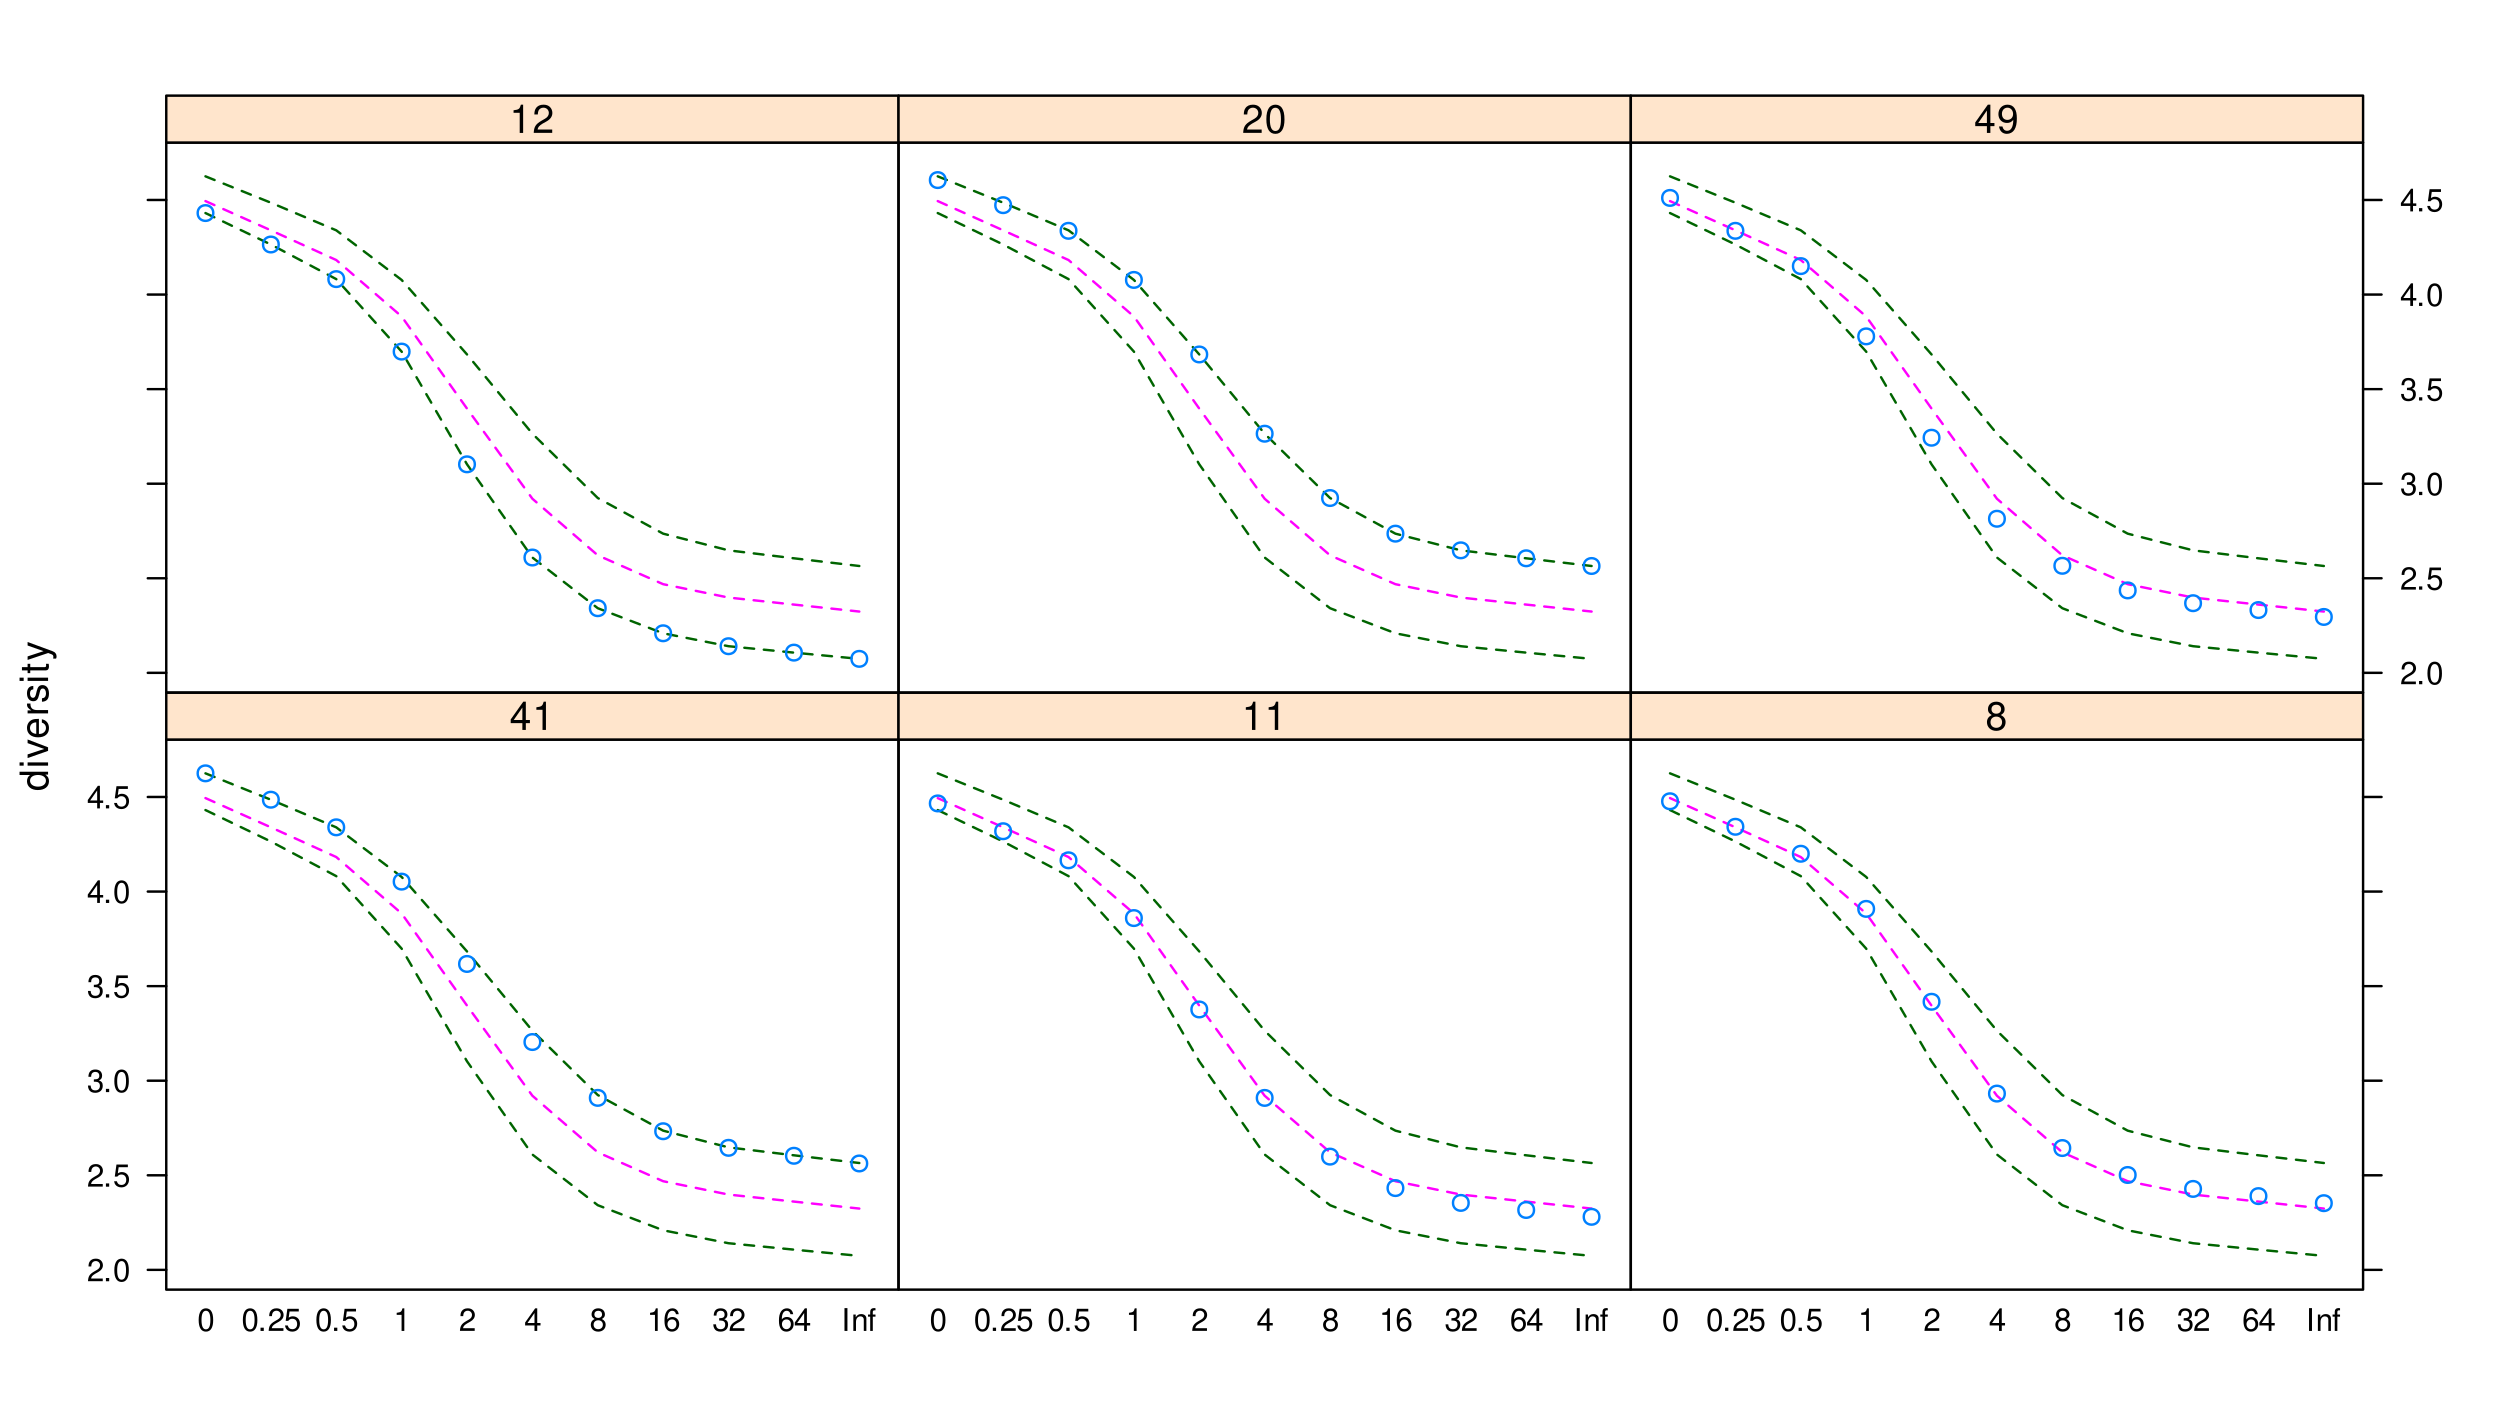 <?xml version="1.0" encoding="UTF-8"?>
<svg xmlns="http://www.w3.org/2000/svg" xmlns:xlink="http://www.w3.org/1999/xlink" width="767pt" height="432pt" viewBox="0 0 767 432" version="1.1">
<defs>
<g>
<symbol overflow="visible" id="glyph0-0">
<path style="stroke:none;" d=""/>
</symbol>
<symbol overflow="visible" id="glyph0-1">
<path style="stroke:none;" d="M -8.75 -5.938 L -8.75 -4.938 L -5.5 -4.938 C -6.125 -4.531 -6.469 -3.859 -6.469 -3.016 C -6.469 -1.375 -5.156 -0.312 -3.156 -0.312 C -1.031 -0.312 0.281 -1.344 0.281 -3.047 C 0.281 -3.906 -0.047 -4.516 -0.828 -5.047 L 0 -5.047 L 0 -5.938 Z M -5.531 -3.188 C -5.531 -4.266 -4.578 -4.938 -3.078 -4.938 C -1.625 -4.938 -0.656 -4.25 -0.656 -3.188 C -0.656 -2.094 -1.625 -1.359 -3.094 -1.359 C -4.562 -1.359 -5.531 -2.094 -5.531 -3.188 Z M -5.531 -3.188 "/>
</symbol>
<symbol overflow="visible" id="glyph0-2">
<path style="stroke:none;" d="M -6.281 -1.797 L -6.281 -0.797 L 0 -0.797 L 0 -1.797 Z M -8.75 -1.797 L -8.75 -0.797 L -7.484 -0.797 L -7.484 -1.797 Z M -8.75 -1.797 "/>
</symbol>
<symbol overflow="visible" id="glyph0-3">
<path style="stroke:none;" d="M 0 -3.422 L -6.281 -5.828 L -6.281 -4.703 L -1.188 -2.922 L -6.281 -1.25 L -6.281 -0.125 L 0 -2.328 Z M 0 -3.422 "/>
</symbol>
<symbol overflow="visible" id="glyph0-4">
<path style="stroke:none;" d="M -2.812 -6.156 C -3.766 -6.156 -4.344 -6.078 -4.812 -5.906 C -5.844 -5.5 -6.469 -4.531 -6.469 -3.359 C -6.469 -1.609 -5.141 -0.484 -3.062 -0.484 C -0.984 -0.484 0.281 -1.562 0.281 -3.344 C 0.281 -4.781 -0.547 -5.766 -1.906 -6.031 L -1.906 -5.016 C -1.078 -4.734 -0.641 -4.172 -0.641 -3.375 C -0.641 -2.734 -0.938 -2.203 -1.469 -1.859 C -1.828 -1.625 -2.188 -1.531 -2.812 -1.531 Z M -3.625 -1.547 C -4.781 -1.625 -5.547 -2.344 -5.547 -3.344 C -5.547 -4.375 -4.75 -5.078 -3.625 -5.078 Z M -3.625 -1.547 "/>
</symbol>
<symbol overflow="visible" id="glyph0-5">
<path style="stroke:none;" d="M -6.281 -0.828 L 0 -0.828 L 0 -1.844 L -3.266 -1.844 C -4.781 -1.844 -5.453 -2.469 -5.406 -3.859 L -6.438 -3.859 C -6.453 -3.688 -6.469 -3.594 -6.469 -3.469 C -6.469 -2.812 -6.078 -2.328 -5.141 -1.75 L -6.281 -1.75 Z M -6.281 -0.828 "/>
</symbol>
<symbol overflow="visible" id="glyph0-6">
<path style="stroke:none;" d="M -4.531 -5.25 C -5.766 -5.25 -6.469 -4.422 -6.469 -2.969 C -6.469 -1.516 -5.719 -0.562 -4.547 -0.562 C -3.562 -0.562 -3.094 -1.062 -2.734 -2.562 L -2.516 -3.484 C -2.344 -4.188 -2.094 -4.469 -1.641 -4.469 C -1.047 -4.469 -0.641 -3.875 -0.641 -3 C -0.641 -2.453 -0.797 -2 -1.062 -1.75 C -1.25 -1.594 -1.422 -1.531 -1.875 -1.469 L -1.875 -0.406 C -0.422 -0.453 0.281 -1.266 0.281 -2.922 C 0.281 -4.5 -0.5 -5.516 -1.719 -5.516 C -2.656 -5.516 -3.172 -4.984 -3.469 -3.734 L -3.703 -2.766 C -3.891 -1.953 -4.156 -1.609 -4.594 -1.609 C -5.188 -1.609 -5.547 -2.125 -5.547 -2.938 C -5.547 -3.75 -5.203 -4.172 -4.531 -4.203 Z M -4.531 -5.25 "/>
</symbol>
<symbol overflow="visible" id="glyph0-7">
<path style="stroke:none;" d="M -6.281 -3.047 L -6.281 -2.016 L -8.016 -2.016 L -8.016 -1.016 L -6.281 -1.016 L -6.281 -0.172 L -5.469 -0.172 L -5.469 -1.016 L -0.719 -1.016 C -0.078 -1.016 0.281 -1.453 0.281 -2.234 C 0.281 -2.5 0.25 -2.719 0.188 -3.047 L -0.641 -3.047 C -0.609 -2.906 -0.594 -2.766 -0.594 -2.562 C -0.594 -2.141 -0.719 -2.016 -1.156 -2.016 L -5.469 -2.016 L -5.469 -3.047 Z M -6.281 -3.047 "/>
</symbol>
<symbol overflow="visible" id="glyph0-8">
<path style="stroke:none;" d="M -6.281 -4.656 L -1.391 -2.922 L -6.281 -1.312 L -6.281 -0.234 L 0.031 -2.359 L 1.016 -1.984 C 1.469 -1.812 1.625 -1.594 1.625 -1.172 C 1.625 -1.016 1.609 -0.859 1.562 -0.641 L 2.453 -0.641 C 2.562 -0.859 2.609 -1.062 2.609 -1.312 C 2.609 -1.641 2.516 -1.984 2.312 -2.25 C 2.094 -2.562 1.828 -2.75 1.312 -2.938 L -6.281 -5.734 Z M -6.281 -4.656 "/>
</symbol>
<symbol overflow="visible" id="glyph1-0">
<path style="stroke:none;" d=""/>
</symbol>
<symbol overflow="visible" id="glyph1-1">
<path style="stroke:none;" d="M 4.859 -0.828 L 1.281 -0.828 C 1.359 -1.406 1.672 -1.781 2.5 -2.281 L 3.469 -2.828 C 4.406 -3.344 4.906 -4.062 4.906 -4.906 C 4.906 -5.484 4.672 -6.031 4.266 -6.406 C 3.859 -6.766 3.375 -6.938 2.719 -6.938 C 1.859 -6.938 1.219 -6.625 0.844 -6.031 C 0.609 -5.672 0.5 -5.234 0.484 -4.531 L 1.328 -4.531 C 1.359 -5.016 1.406 -5.281 1.531 -5.516 C 1.75 -5.938 2.188 -6.203 2.703 -6.203 C 3.469 -6.203 4.031 -5.641 4.031 -4.891 C 4.031 -4.344 3.719 -3.859 3.125 -3.516 L 2.234 -3 C 0.812 -2.172 0.406 -1.531 0.328 -0.016 L 4.859 -0.016 Z M 4.859 -0.828 "/>
</symbol>
<symbol overflow="visible" id="glyph1-2">
<path style="stroke:none;" d="M 1.828 -1 L 0.828 -1 L 0.828 0 L 1.828 0 Z M 1.828 -1 "/>
</symbol>
<symbol overflow="visible" id="glyph1-3">
<path style="stroke:none;" d="M 2.641 -6.938 C 2 -6.938 1.422 -6.656 1.078 -6.172 C 0.641 -5.562 0.406 -4.641 0.406 -3.359 C 0.406 -1.016 1.188 0.219 2.641 0.219 C 4.078 0.219 4.859 -1.016 4.859 -3.297 C 4.859 -4.641 4.656 -5.547 4.203 -6.172 C 3.844 -6.656 3.281 -6.938 2.641 -6.938 Z M 2.641 -6.188 C 3.547 -6.188 4 -5.25 4 -3.375 C 4 -1.406 3.562 -0.484 2.625 -0.484 C 1.734 -0.484 1.281 -1.438 1.281 -3.344 C 1.281 -5.25 1.734 -6.188 2.641 -6.188 Z M 2.641 -6.188 "/>
</symbol>
<symbol overflow="visible" id="glyph1-4">
<path style="stroke:none;" d="M 4.562 -6.797 L 1.062 -6.797 L 0.547 -3.094 L 1.328 -3.094 C 1.719 -3.562 2.047 -3.734 2.578 -3.734 C 3.484 -3.734 4.062 -3.109 4.062 -2.094 C 4.062 -1.125 3.484 -0.531 2.578 -0.531 C 1.828 -0.531 1.375 -0.906 1.188 -1.672 L 0.328 -1.672 C 0.453 -1.109 0.547 -0.844 0.75 -0.594 C 1.125 -0.078 1.828 0.219 2.594 0.219 C 3.969 0.219 4.922 -0.781 4.922 -2.219 C 4.922 -3.562 4.031 -4.484 2.719 -4.484 C 2.25 -4.484 1.859 -4.359 1.469 -4.062 L 1.734 -5.969 L 4.562 -5.969 Z M 4.562 -6.797 "/>
</symbol>
<symbol overflow="visible" id="glyph1-5">
<path style="stroke:none;" d="M 2.125 -3.188 L 2.578 -3.188 C 3.5 -3.188 3.984 -2.766 3.984 -1.922 C 3.984 -1.062 3.469 -0.531 2.594 -0.531 C 1.656 -0.531 1.203 -1 1.156 -2.016 L 0.312 -2.016 C 0.344 -1.453 0.438 -1.094 0.609 -0.781 C 0.953 -0.109 1.625 0.219 2.547 0.219 C 3.953 0.219 4.859 -0.625 4.859 -1.938 C 4.859 -2.828 4.516 -3.297 3.703 -3.594 C 4.344 -3.844 4.656 -4.328 4.656 -5.031 C 4.656 -6.219 3.875 -6.938 2.578 -6.938 C 1.203 -6.938 0.484 -6.172 0.453 -4.703 L 1.297 -4.703 C 1.312 -5.125 1.344 -5.359 1.453 -5.578 C 1.641 -5.969 2.062 -6.203 2.594 -6.203 C 3.344 -6.203 3.797 -5.75 3.797 -5 C 3.797 -4.516 3.609 -4.219 3.25 -4.047 C 3.016 -3.953 2.703 -3.922 2.125 -3.906 Z M 2.125 -3.188 "/>
</symbol>
<symbol overflow="visible" id="glyph1-6">
<path style="stroke:none;" d="M 3.141 -1.672 L 3.141 0 L 3.984 0 L 3.984 -1.672 L 4.984 -1.672 L 4.984 -2.438 L 3.984 -2.438 L 3.984 -6.938 L 3.359 -6.938 L 0.266 -2.578 L 0.266 -1.672 Z M 3.141 -2.438 L 1 -2.438 L 3.141 -5.5 Z M 3.141 -2.438 "/>
</symbol>
<symbol overflow="visible" id="glyph1-7">
<path style="stroke:none;" d="M 2.484 -4.938 L 2.484 0 L 3.328 0 L 3.328 -6.938 L 2.766 -6.938 C 2.469 -5.875 2.281 -5.734 0.984 -5.562 L 0.984 -4.938 Z M 2.484 -4.938 "/>
</symbol>
<symbol overflow="visible" id="glyph1-8">
<path style="stroke:none;" d="M 3.75 -3.656 C 4.469 -4.094 4.688 -4.438 4.688 -5.078 C 4.688 -6.172 3.844 -6.938 2.641 -6.938 C 1.438 -6.938 0.594 -6.172 0.594 -5.094 C 0.594 -4.438 0.812 -4.094 1.516 -3.656 C 0.734 -3.266 0.359 -2.703 0.359 -1.922 C 0.359 -0.656 1.281 0.219 2.641 0.219 C 3.984 0.219 4.922 -0.656 4.922 -1.922 C 4.922 -2.703 4.531 -3.266 3.75 -3.656 Z M 2.641 -6.188 C 3.359 -6.188 3.812 -5.75 3.812 -5.062 C 3.812 -4.406 3.344 -3.984 2.641 -3.984 C 1.922 -3.984 1.453 -4.406 1.453 -5.078 C 1.453 -5.75 1.922 -6.188 2.641 -6.188 Z M 2.641 -3.266 C 3.484 -3.266 4.062 -2.719 4.062 -1.906 C 4.062 -1.078 3.484 -0.531 2.625 -0.531 C 1.797 -0.531 1.219 -1.094 1.219 -1.906 C 1.219 -2.719 1.781 -3.266 2.641 -3.266 Z M 2.641 -3.266 "/>
</symbol>
<symbol overflow="visible" id="glyph1-9">
<path style="stroke:none;" d="M 4.781 -5.125 C 4.609 -6.266 3.891 -6.938 2.844 -6.938 C 2.094 -6.938 1.422 -6.578 1.031 -5.953 C 0.594 -5.266 0.406 -4.422 0.406 -3.172 C 0.406 -2 0.578 -1.25 0.984 -0.641 C 1.359 -0.078 1.953 0.219 2.703 0.219 C 3.984 0.219 4.922 -0.75 4.922 -2.094 C 4.922 -3.375 4.062 -4.281 2.844 -4.281 C 2.172 -4.281 1.641 -4.031 1.281 -3.516 C 1.281 -5.234 1.828 -6.188 2.797 -6.188 C 3.391 -6.188 3.797 -5.797 3.938 -5.125 Z M 2.734 -3.531 C 3.547 -3.531 4.062 -2.953 4.062 -2.031 C 4.062 -1.156 3.484 -0.531 2.703 -0.531 C 1.922 -0.531 1.328 -1.188 1.328 -2.078 C 1.328 -2.938 1.906 -3.531 2.734 -3.531 Z M 2.734 -3.531 "/>
</symbol>
<symbol overflow="visible" id="glyph1-10">
<path style="stroke:none;" d="M 1.859 -7 L 0.953 -7 L 0.953 0 L 1.859 0 Z M 1.859 -7 "/>
</symbol>
<symbol overflow="visible" id="glyph1-11">
<path style="stroke:none;" d="M 0.672 -5.031 L 0.672 0 L 1.484 0 L 1.484 -2.766 C 1.484 -3.797 2.016 -4.469 2.844 -4.469 C 3.469 -4.469 3.875 -4.094 3.875 -3.484 L 3.875 0 L 4.672 0 L 4.672 -3.797 C 4.672 -4.641 4.047 -5.172 3.078 -5.172 C 2.328 -5.172 1.859 -4.891 1.406 -4.188 L 1.406 -5.031 Z M 0.672 -5.031 "/>
</symbol>
<symbol overflow="visible" id="glyph1-12">
<path style="stroke:none;" d="M 2.469 -5.031 L 1.641 -5.031 L 1.641 -5.812 C 1.641 -6.156 1.828 -6.328 2.203 -6.328 C 2.266 -6.328 2.297 -6.328 2.469 -6.312 L 2.469 -6.969 C 2.297 -7.016 2.188 -7.016 2.031 -7.016 C 1.281 -7.016 0.844 -6.594 0.844 -5.875 L 0.844 -5.031 L 0.172 -5.031 L 0.172 -4.375 L 0.844 -4.375 L 0.844 0 L 1.641 0 L 1.641 -4.375 L 2.469 -4.375 Z M 2.469 -5.031 "/>
</symbol>
<symbol overflow="visible" id="glyph2-0">
<path style="stroke:none;" d=""/>
</symbol>
<symbol overflow="visible" id="glyph2-1">
<path style="stroke:none;" d="M 3.922 -2.094 L 3.922 0 L 4.984 0 L 4.984 -2.094 L 6.234 -2.094 L 6.234 -3.047 L 4.984 -3.047 L 4.984 -8.672 L 4.203 -8.672 L 0.344 -3.219 L 0.344 -2.094 Z M 3.922 -3.047 L 1.266 -3.047 L 3.922 -6.875 Z M 3.922 -3.047 "/>
</symbol>
<symbol overflow="visible" id="glyph2-2">
<path style="stroke:none;" d="M 3.109 -6.188 L 3.109 0 L 4.156 0 L 4.156 -8.672 L 3.469 -8.672 C 3.094 -7.344 2.859 -7.156 1.219 -6.953 L 1.219 -6.188 Z M 3.109 -6.188 "/>
</symbol>
<symbol overflow="visible" id="glyph2-3">
<path style="stroke:none;" d="M 4.688 -4.578 C 5.578 -5.109 5.859 -5.547 5.859 -6.359 C 5.859 -7.734 4.812 -8.672 3.297 -8.672 C 1.797 -8.672 0.75 -7.734 0.75 -6.375 C 0.75 -5.547 1.016 -5.125 1.891 -4.578 C 0.922 -4.078 0.438 -3.375 0.438 -2.406 C 0.438 -0.828 1.609 0.281 3.297 0.281 C 4.984 0.281 6.156 -0.828 6.156 -2.406 C 6.156 -3.375 5.672 -4.078 4.688 -4.578 Z M 3.297 -7.734 C 4.203 -7.734 4.781 -7.203 4.781 -6.344 C 4.781 -5.516 4.188 -4.984 3.297 -4.984 C 2.406 -4.984 1.828 -5.516 1.828 -6.359 C 1.828 -7.203 2.406 -7.734 3.297 -7.734 Z M 3.297 -4.094 C 4.359 -4.094 5.078 -3.391 5.078 -2.391 C 5.078 -1.344 4.375 -0.656 3.281 -0.656 C 2.25 -0.656 1.531 -1.375 1.531 -2.375 C 1.531 -3.406 2.234 -4.094 3.297 -4.094 Z M 3.297 -4.094 "/>
</symbol>
<symbol overflow="visible" id="glyph2-4">
<path style="stroke:none;" d="M 6.078 -1.047 L 1.594 -1.047 C 1.703 -1.766 2.094 -2.219 3.125 -2.859 L 4.328 -3.531 C 5.516 -4.188 6.125 -5.078 6.125 -6.141 C 6.125 -6.859 5.844 -7.531 5.344 -8 C 4.844 -8.453 4.219 -8.672 3.406 -8.672 C 2.328 -8.672 1.531 -8.297 1.062 -7.547 C 0.75 -7.094 0.625 -6.547 0.594 -5.672 L 1.656 -5.672 C 1.688 -6.266 1.766 -6.609 1.906 -6.906 C 2.188 -7.422 2.734 -7.75 3.375 -7.75 C 4.328 -7.75 5.047 -7.062 5.047 -6.125 C 5.047 -5.422 4.656 -4.828 3.906 -4.391 L 2.797 -3.75 C 1.016 -2.719 0.5 -1.906 0.406 -0.016 L 6.078 -0.016 Z M 6.078 -1.047 "/>
</symbol>
<symbol overflow="visible" id="glyph2-5">
<path style="stroke:none;" d="M 3.297 -8.672 C 2.516 -8.672 1.781 -8.312 1.344 -7.734 C 0.797 -6.953 0.516 -5.812 0.516 -4.203 C 0.516 -1.266 1.469 0.281 3.297 0.281 C 5.094 0.281 6.078 -1.266 6.078 -4.125 C 6.078 -5.812 5.812 -6.938 5.25 -7.734 C 4.812 -8.328 4.109 -8.672 3.297 -8.672 Z M 3.297 -7.734 C 4.438 -7.734 5 -6.578 5 -4.219 C 5 -1.75 4.453 -0.594 3.281 -0.594 C 2.156 -0.594 1.594 -1.797 1.594 -4.188 C 1.594 -6.578 2.156 -7.734 3.297 -7.734 Z M 3.297 -7.734 "/>
</symbol>
<symbol overflow="visible" id="glyph2-6">
<path style="stroke:none;" d="M 0.641 -1.984 C 0.844 -0.562 1.75 0.281 3.047 0.281 C 4 0.281 4.844 -0.188 5.344 -0.953 C 5.875 -1.812 6.109 -2.875 6.109 -4.438 C 6.109 -5.906 5.891 -6.828 5.391 -7.594 C 4.922 -8.297 4.172 -8.672 3.234 -8.672 C 1.625 -8.672 0.453 -7.469 0.453 -5.781 C 0.453 -4.188 1.531 -3.062 3.078 -3.062 C 3.875 -3.062 4.469 -3.344 5.016 -4.016 C 5 -1.844 4.328 -0.656 3.125 -0.656 C 2.375 -0.656 1.859 -1.141 1.688 -1.984 Z M 3.234 -7.75 C 4.219 -7.75 4.953 -6.922 4.953 -5.812 C 4.953 -4.734 4.234 -4 3.188 -4 C 2.172 -4 1.531 -4.719 1.531 -5.875 C 1.531 -6.953 2.25 -7.75 3.234 -7.75 Z M 3.234 -7.75 "/>
</symbol>
</g>
<clipPath id="clip1">
  <path d="M 51.008 212.5 L 275.668 212.5 L 275.668 226.898 L 51.008 226.898 Z M 51.008 212.5 "/>
</clipPath>
<clipPath id="clip2">
  <path d="M 275.668 212.5 L 500.328 212.5 L 500.328 226.898 L 275.668 226.898 Z M 275.668 212.5 "/>
</clipPath>
<clipPath id="clip3">
  <path d="M 500.332 212.5 L 724.992 212.5 L 724.992 226.898 L 500.332 226.898 Z M 500.332 212.5 "/>
</clipPath>
<clipPath id="clip4">
  <path d="M 51.008 29.34 L 275.668 29.34 L 275.668 43.738 L 51.008 43.738 Z M 51.008 29.34 "/>
</clipPath>
<clipPath id="clip5">
  <path d="M 275.668 29.34 L 500.328 29.34 L 500.328 43.738 L 275.668 43.738 Z M 275.668 29.34 "/>
</clipPath>
<clipPath id="clip6">
  <path d="M 500.332 29.34 L 724.992 29.34 L 724.992 43.738 L 500.332 43.738 Z M 500.332 29.34 "/>
</clipPath>
</defs>
<g id="surface26">
<rect x="0" y="0" width="767" height="432" style="fill:rgb(100%,100%,100%);fill-opacity:1;stroke:none;"/>
<g style="fill:rgb(0%,0%,0%);fill-opacity:1;">
  <use xlink:href="#glyph0-1" x="14.748" y="242.699"/>
  <use xlink:href="#glyph0-2" x="14.748" y="235.699"/>
  <use xlink:href="#glyph0-3" x="14.748" y="232.699"/>
  <use xlink:href="#glyph0-4" x="14.748" y="226.699"/>
  <use xlink:href="#glyph0-5" x="14.748" y="219.699"/>
  <use xlink:href="#glyph0-6" x="14.748" y="215.699"/>
  <use xlink:href="#glyph0-2" x="14.748" y="209.699"/>
  <use xlink:href="#glyph0-7" x="14.748" y="206.699"/>
  <use xlink:href="#glyph0-8" x="14.748" y="202.699"/>
</g>
<path style="fill:none;stroke-width:0.75;stroke-linecap:round;stroke-linejoin:round;stroke:rgb(0%,0%,0%);stroke-opacity:1;stroke-miterlimit:10;" d="M 51.008 389.594 L 45.34 389.594 "/>
<path style="fill:none;stroke-width:0.75;stroke-linecap:round;stroke-linejoin:round;stroke:rgb(0%,0%,0%);stroke-opacity:1;stroke-miterlimit:10;" d="M 51.008 360.578 L 45.34 360.578 "/>
<path style="fill:none;stroke-width:0.75;stroke-linecap:round;stroke-linejoin:round;stroke:rgb(0%,0%,0%);stroke-opacity:1;stroke-miterlimit:10;" d="M 51.008 331.562 L 45.34 331.562 "/>
<path style="fill:none;stroke-width:0.75;stroke-linecap:round;stroke-linejoin:round;stroke:rgb(0%,0%,0%);stroke-opacity:1;stroke-miterlimit:10;" d="M 51.008 302.547 L 45.34 302.547 "/>
<path style="fill:none;stroke-width:0.75;stroke-linecap:round;stroke-linejoin:round;stroke:rgb(0%,0%,0%);stroke-opacity:1;stroke-miterlimit:10;" d="M 51.008 273.531 L 45.34 273.531 "/>
<path style="fill:none;stroke-width:0.75;stroke-linecap:round;stroke-linejoin:round;stroke:rgb(0%,0%,0%);stroke-opacity:1;stroke-miterlimit:10;" d="M 51.008 244.516 L 45.34 244.516 "/>
<g style="fill:rgb(0%,0%,0%);fill-opacity:1;">
  <use xlink:href="#glyph1-1" x="26.668" y="393.091"/>
  <use xlink:href="#glyph1-2" x="31.668" y="393.091"/>
  <use xlink:href="#glyph1-3" x="34.668" y="393.091"/>
</g>
<g style="fill:rgb(0%,0%,0%);fill-opacity:1;">
  <use xlink:href="#glyph1-1" x="26.668" y="364.075"/>
  <use xlink:href="#glyph1-2" x="31.668" y="364.075"/>
  <use xlink:href="#glyph1-4" x="34.668" y="364.075"/>
</g>
<g style="fill:rgb(0%,0%,0%);fill-opacity:1;">
  <use xlink:href="#glyph1-5" x="26.668" y="335.06"/>
  <use xlink:href="#glyph1-2" x="31.668" y="335.06"/>
  <use xlink:href="#glyph1-3" x="34.668" y="335.06"/>
</g>
<g style="fill:rgb(0%,0%,0%);fill-opacity:1;">
  <use xlink:href="#glyph1-5" x="26.668" y="306.044"/>
  <use xlink:href="#glyph1-2" x="31.668" y="306.044"/>
  <use xlink:href="#glyph1-4" x="34.668" y="306.044"/>
</g>
<g style="fill:rgb(0%,0%,0%);fill-opacity:1;">
  <use xlink:href="#glyph1-6" x="26.668" y="277.028"/>
  <use xlink:href="#glyph1-2" x="31.668" y="277.028"/>
  <use xlink:href="#glyph1-3" x="34.668" y="277.028"/>
</g>
<g style="fill:rgb(0%,0%,0%);fill-opacity:1;">
  <use xlink:href="#glyph1-6" x="26.668" y="248.013"/>
  <use xlink:href="#glyph1-2" x="31.668" y="248.013"/>
  <use xlink:href="#glyph1-4" x="34.668" y="248.013"/>
</g>
<g style="fill:rgb(0%,0%,0%);fill-opacity:1;">
  <use xlink:href="#glyph1-3" x="60.543" y="408.329"/>
</g>
<g style="fill:rgb(0%,0%,0%);fill-opacity:1;">
  <use xlink:href="#glyph1-3" x="74.102" y="408.329"/>
  <use xlink:href="#glyph1-2" x="79.102" y="408.329"/>
  <use xlink:href="#glyph1-1" x="82.102" y="408.329"/>
  <use xlink:href="#glyph1-4" x="87.102" y="408.329"/>
</g>
<g style="fill:rgb(0%,0%,0%);fill-opacity:1;">
  <use xlink:href="#glyph1-3" x="96.66" y="408.329"/>
  <use xlink:href="#glyph1-2" x="101.66" y="408.329"/>
  <use xlink:href="#glyph1-4" x="104.66" y="408.329"/>
</g>
<g style="fill:rgb(0%,0%,0%);fill-opacity:1;">
  <use xlink:href="#glyph1-7" x="120.719" y="408.329"/>
</g>
<g style="fill:rgb(0%,0%,0%);fill-opacity:1;">
  <use xlink:href="#glyph1-1" x="140.781" y="408.329"/>
</g>
<g style="fill:rgb(0%,0%,0%);fill-opacity:1;">
  <use xlink:href="#glyph1-6" x="160.84" y="408.329"/>
</g>
<g style="fill:rgb(0%,0%,0%);fill-opacity:1;">
  <use xlink:href="#glyph1-8" x="180.898" y="408.329"/>
</g>
<g style="fill:rgb(0%,0%,0%);fill-opacity:1;">
  <use xlink:href="#glyph1-7" x="198.457" y="408.329"/>
  <use xlink:href="#glyph1-9" x="203.457" y="408.329"/>
</g>
<g style="fill:rgb(0%,0%,0%);fill-opacity:1;">
  <use xlink:href="#glyph1-5" x="218.516" y="408.329"/>
  <use xlink:href="#glyph1-1" x="223.516" y="408.329"/>
</g>
<g style="fill:rgb(0%,0%,0%);fill-opacity:1;">
  <use xlink:href="#glyph1-9" x="238.574" y="408.329"/>
  <use xlink:href="#glyph1-6" x="243.574" y="408.329"/>
</g>
<g style="fill:rgb(0%,0%,0%);fill-opacity:1;">
  <use xlink:href="#glyph1-10" x="258.133" y="408.329"/>
  <use xlink:href="#glyph1-11" x="261.133" y="408.329"/>
  <use xlink:href="#glyph1-12" x="266.133" y="408.329"/>
</g>
<path style="fill:none;stroke-width:0.75;stroke-linecap:round;stroke-linejoin:round;stroke:rgb(0%,39.216%,0%);stroke-opacity:1;stroke-dasharray:3,3;stroke-miterlimit:10;" d="M 63.043 248.531 L 83.102 258.176 L 103.16 268.797 L 123.219 291.031 L 143.281 325.617 L 163.34 354.211 L 183.398 369.758 L 203.457 377.453 L 223.516 381.422 L 243.574 383.387 L 263.633 385.301 "/>
<path style="fill:none;stroke-width:0.75;stroke-linecap:round;stroke-linejoin:round;stroke:rgb(100%,0%,100%);stroke-opacity:1;stroke-dasharray:3,3;stroke-miterlimit:10;" d="M 63.043 244.855 L 83.102 253.82 L 103.16 262.938 L 123.219 280.258 L 143.281 308.523 L 163.34 336.176 L 183.398 353.535 L 203.457 362.395 L 223.516 366.492 L 243.574 368.648 L 263.633 370.789 "/>
<path style="fill:none;stroke-width:0.75;stroke-linecap:round;stroke-linejoin:round;stroke:rgb(0%,39.216%,0%);stroke-opacity:1;stroke-dasharray:3,3;stroke-miterlimit:10;" d="M 63.043 237.262 L 83.102 245.352 L 103.16 253.828 L 123.219 269.043 L 143.281 291.91 L 163.34 316.227 L 183.398 335.957 L 203.457 346.887 L 223.516 352.008 L 243.574 354.445 L 263.633 356.809 "/>
<path style="fill:none;stroke-width:0.75;stroke-linecap:round;stroke-linejoin:round;stroke:rgb(0%,50.196%,100%);stroke-opacity:1;stroke-miterlimit:10;" d="M 65.441 237.262 C 65.441 240.461 60.645 240.461 60.645 237.262 C 60.645 234.062 65.441 234.062 65.441 237.262 "/>
<path style="fill:none;stroke-width:0.75;stroke-linecap:round;stroke-linejoin:round;stroke:rgb(0%,50.196%,100%);stroke-opacity:1;stroke-miterlimit:10;" d="M 85.504 245.352 C 85.504 248.551 80.703 248.551 80.703 245.352 C 80.703 242.152 85.504 242.152 85.504 245.352 "/>
<path style="fill:none;stroke-width:0.75;stroke-linecap:round;stroke-linejoin:round;stroke:rgb(0%,50.196%,100%);stroke-opacity:1;stroke-miterlimit:10;" d="M 105.562 253.828 C 105.562 257.027 100.762 257.027 100.762 253.828 C 100.762 250.625 105.562 250.625 105.562 253.828 "/>
<path style="fill:none;stroke-width:0.75;stroke-linecap:round;stroke-linejoin:round;stroke:rgb(0%,50.196%,100%);stroke-opacity:1;stroke-miterlimit:10;" d="M 125.621 270.484 C 125.621 273.684 120.82 273.684 120.82 270.484 C 120.82 267.285 125.621 267.285 125.621 270.484 "/>
<path style="fill:none;stroke-width:0.75;stroke-linecap:round;stroke-linejoin:round;stroke:rgb(0%,50.196%,100%);stroke-opacity:1;stroke-miterlimit:10;" d="M 145.68 295.742 C 145.68 298.941 140.879 298.941 140.879 295.742 C 140.879 292.539 145.68 292.539 145.68 295.742 "/>
<path style="fill:none;stroke-width:0.75;stroke-linecap:round;stroke-linejoin:round;stroke:rgb(0%,50.196%,100%);stroke-opacity:1;stroke-miterlimit:10;" d="M 165.738 319.695 C 165.738 322.895 160.938 322.895 160.938 319.695 C 160.938 316.496 165.738 316.496 165.738 319.695 "/>
<path style="fill:none;stroke-width:0.75;stroke-linecap:round;stroke-linejoin:round;stroke:rgb(0%,50.196%,100%);stroke-opacity:1;stroke-miterlimit:10;" d="M 185.797 336.828 C 185.797 340.027 180.996 340.027 180.996 336.828 C 180.996 333.629 185.797 333.629 185.797 336.828 "/>
<path style="fill:none;stroke-width:0.75;stroke-linecap:round;stroke-linejoin:round;stroke:rgb(0%,50.196%,100%);stroke-opacity:1;stroke-miterlimit:10;" d="M 205.855 347.062 C 205.855 350.266 201.059 350.266 201.059 347.062 C 201.059 343.863 205.855 343.863 205.855 347.062 "/>
<path style="fill:none;stroke-width:0.75;stroke-linecap:round;stroke-linejoin:round;stroke:rgb(0%,50.196%,100%);stroke-opacity:1;stroke-miterlimit:10;" d="M 225.914 352.156 C 225.914 355.355 221.117 355.355 221.117 352.156 C 221.117 348.957 225.914 348.957 225.914 352.156 "/>
<path style="fill:none;stroke-width:0.75;stroke-linecap:round;stroke-linejoin:round;stroke:rgb(0%,50.196%,100%);stroke-opacity:1;stroke-miterlimit:10;" d="M 245.977 354.594 C 245.977 357.793 241.176 357.793 241.176 354.594 C 241.176 351.391 245.977 351.391 245.977 354.594 "/>
<path style="fill:none;stroke-width:0.75;stroke-linecap:round;stroke-linejoin:round;stroke:rgb(0%,50.196%,100%);stroke-opacity:1;stroke-miterlimit:10;" d="M 266.035 356.953 C 266.035 360.152 261.234 360.152 261.234 356.953 C 261.234 353.754 266.035 353.754 266.035 356.953 "/>
<path style="fill:none;stroke-width:0.75;stroke-linecap:round;stroke-linejoin:round;stroke:rgb(0%,0%,0%);stroke-opacity:1;stroke-miterlimit:10;" d="M 51.008 395.66 L 275.668 395.66 L 275.668 226.898 L 51.008 226.898 Z M 51.008 395.66 "/>
<g clip-path="url(#clip1)" clip-rule="nonzero">
<path style="fill-rule:nonzero;fill:rgb(100%,89.804%,80%);fill-opacity:1;stroke-width:0.75;stroke-linecap:round;stroke-linejoin:round;stroke:rgb(100%,89.804%,80%);stroke-opacity:1;stroke-miterlimit:10;" d="M 51.008 226.898 L 275.668 226.898 L 275.668 212.5 L 51.008 212.5 Z M 51.008 226.898 "/>
</g>
<g style="fill:rgb(0%,0%,0%);fill-opacity:1;">
  <use xlink:href="#glyph2-1" x="156.34" y="223.947"/>
  <use xlink:href="#glyph2-2" x="163.34" y="223.947"/>
</g>
<path style="fill:none;stroke-width:0.75;stroke-linecap:round;stroke-linejoin:round;stroke:rgb(0%,0%,0%);stroke-opacity:1;stroke-miterlimit:10;" d="M 51.008 226.898 L 275.668 226.898 L 275.668 212.5 L 51.008 212.5 Z M 51.008 226.898 "/>
<g style="fill:rgb(0%,0%,0%);fill-opacity:1;">
  <use xlink:href="#glyph1-3" x="285.203" y="408.329"/>
</g>
<g style="fill:rgb(0%,0%,0%);fill-opacity:1;">
  <use xlink:href="#glyph1-3" x="298.766" y="408.329"/>
  <use xlink:href="#glyph1-2" x="303.766" y="408.329"/>
  <use xlink:href="#glyph1-1" x="306.766" y="408.329"/>
  <use xlink:href="#glyph1-4" x="311.766" y="408.329"/>
</g>
<g style="fill:rgb(0%,0%,0%);fill-opacity:1;">
  <use xlink:href="#glyph1-3" x="321.324" y="408.329"/>
  <use xlink:href="#glyph1-2" x="326.324" y="408.329"/>
  <use xlink:href="#glyph1-4" x="329.324" y="408.329"/>
</g>
<g style="fill:rgb(0%,0%,0%);fill-opacity:1;">
  <use xlink:href="#glyph1-7" x="345.383" y="408.329"/>
</g>
<g style="fill:rgb(0%,0%,0%);fill-opacity:1;">
  <use xlink:href="#glyph1-1" x="365.441" y="408.329"/>
</g>
<g style="fill:rgb(0%,0%,0%);fill-opacity:1;">
  <use xlink:href="#glyph1-6" x="385.5" y="408.329"/>
</g>
<g style="fill:rgb(0%,0%,0%);fill-opacity:1;">
  <use xlink:href="#glyph1-8" x="405.559" y="408.329"/>
</g>
<g style="fill:rgb(0%,0%,0%);fill-opacity:1;">
  <use xlink:href="#glyph1-7" x="423.117" y="408.329"/>
  <use xlink:href="#glyph1-9" x="428.117" y="408.329"/>
</g>
<g style="fill:rgb(0%,0%,0%);fill-opacity:1;">
  <use xlink:href="#glyph1-5" x="443.176" y="408.329"/>
  <use xlink:href="#glyph1-1" x="448.176" y="408.329"/>
</g>
<g style="fill:rgb(0%,0%,0%);fill-opacity:1;">
  <use xlink:href="#glyph1-9" x="463.234" y="408.329"/>
  <use xlink:href="#glyph1-6" x="468.234" y="408.329"/>
</g>
<g style="fill:rgb(0%,0%,0%);fill-opacity:1;">
  <use xlink:href="#glyph1-10" x="482.797" y="408.329"/>
  <use xlink:href="#glyph1-11" x="485.797" y="408.329"/>
  <use xlink:href="#glyph1-12" x="490.797" y="408.329"/>
</g>
<path style="fill:none;stroke-width:0.75;stroke-linecap:round;stroke-linejoin:round;stroke:rgb(0%,39.216%,0%);stroke-opacity:1;stroke-dasharray:3,3;stroke-miterlimit:10;" d="M 287.703 248.531 L 307.766 258.176 L 327.824 268.797 L 347.883 291.031 L 367.941 325.617 L 388 354.211 L 408.059 369.758 L 428.117 377.453 L 448.176 381.422 L 468.234 383.387 L 488.297 385.301 "/>
<path style="fill:none;stroke-width:0.75;stroke-linecap:round;stroke-linejoin:round;stroke:rgb(100%,0%,100%);stroke-opacity:1;stroke-dasharray:3,3;stroke-miterlimit:10;" d="M 287.703 244.855 L 307.766 253.82 L 327.824 262.938 L 347.883 280.258 L 367.941 308.523 L 388 336.176 L 408.059 353.535 L 428.117 362.395 L 448.176 366.492 L 468.234 368.648 L 488.297 370.789 "/>
<path style="fill:none;stroke-width:0.75;stroke-linecap:round;stroke-linejoin:round;stroke:rgb(0%,39.216%,0%);stroke-opacity:1;stroke-dasharray:3,3;stroke-miterlimit:10;" d="M 287.703 237.262 L 307.766 245.352 L 327.824 253.828 L 347.883 269.043 L 367.941 291.91 L 388 316.227 L 408.059 335.957 L 428.117 346.887 L 448.176 352.008 L 468.234 354.445 L 488.297 356.809 "/>
<path style="fill:none;stroke-width:0.75;stroke-linecap:round;stroke-linejoin:round;stroke:rgb(0%,50.196%,100%);stroke-opacity:1;stroke-miterlimit:10;" d="M 290.105 246.492 C 290.105 249.691 285.305 249.691 285.305 246.492 C 285.305 243.293 290.105 243.293 290.105 246.492 "/>
<path style="fill:none;stroke-width:0.75;stroke-linecap:round;stroke-linejoin:round;stroke:rgb(0%,50.196%,100%);stroke-opacity:1;stroke-miterlimit:10;" d="M 310.164 255.023 C 310.164 258.223 305.363 258.223 305.363 255.023 C 305.363 251.82 310.164 251.82 310.164 255.023 "/>
<path style="fill:none;stroke-width:0.75;stroke-linecap:round;stroke-linejoin:round;stroke:rgb(0%,50.196%,100%);stroke-opacity:1;stroke-miterlimit:10;" d="M 330.223 263.941 C 330.223 267.141 325.422 267.141 325.422 263.941 C 325.422 260.742 330.223 260.742 330.223 263.941 "/>
<path style="fill:none;stroke-width:0.75;stroke-linecap:round;stroke-linejoin:round;stroke:rgb(0%,50.196%,100%);stroke-opacity:1;stroke-miterlimit:10;" d="M 350.281 281.664 C 350.281 284.867 345.48 284.867 345.48 281.664 C 345.48 278.465 350.281 278.465 350.281 281.664 "/>
<path style="fill:none;stroke-width:0.75;stroke-linecap:round;stroke-linejoin:round;stroke:rgb(0%,50.196%,100%);stroke-opacity:1;stroke-miterlimit:10;" d="M 370.34 309.703 C 370.34 312.902 365.539 312.902 365.539 309.703 C 365.539 306.5 370.34 306.5 370.34 309.703 "/>
<path style="fill:none;stroke-width:0.75;stroke-linecap:round;stroke-linejoin:round;stroke:rgb(0%,50.196%,100%);stroke-opacity:1;stroke-miterlimit:10;" d="M 390.398 336.84 C 390.398 340.039 385.602 340.039 385.602 336.84 C 385.602 333.641 390.398 333.641 390.398 336.84 "/>
<path style="fill:none;stroke-width:0.75;stroke-linecap:round;stroke-linejoin:round;stroke:rgb(0%,50.196%,100%);stroke-opacity:1;stroke-miterlimit:10;" d="M 410.461 354.855 C 410.461 358.055 405.66 358.055 405.66 354.855 C 405.66 351.652 410.461 351.652 410.461 354.855 "/>
<path style="fill:none;stroke-width:0.75;stroke-linecap:round;stroke-linejoin:round;stroke:rgb(0%,50.196%,100%);stroke-opacity:1;stroke-miterlimit:10;" d="M 430.52 364.504 C 430.52 367.703 425.719 367.703 425.719 364.504 C 425.719 361.305 430.52 361.305 430.52 364.504 "/>
<path style="fill:none;stroke-width:0.75;stroke-linecap:round;stroke-linejoin:round;stroke:rgb(0%,50.196%,100%);stroke-opacity:1;stroke-miterlimit:10;" d="M 450.578 369.051 C 450.578 372.254 445.777 372.254 445.777 369.051 C 445.777 365.852 450.578 365.852 450.578 369.051 "/>
<path style="fill:none;stroke-width:0.75;stroke-linecap:round;stroke-linejoin:round;stroke:rgb(0%,50.196%,100%);stroke-opacity:1;stroke-miterlimit:10;" d="M 470.637 371.223 C 470.637 374.422 465.836 374.422 465.836 371.223 C 465.836 368.02 470.637 368.02 470.637 371.223 "/>
<path style="fill:none;stroke-width:0.75;stroke-linecap:round;stroke-linejoin:round;stroke:rgb(0%,50.196%,100%);stroke-opacity:1;stroke-miterlimit:10;" d="M 490.695 373.32 C 490.695 376.52 485.895 376.52 485.895 373.32 C 485.895 370.121 490.695 370.121 490.695 373.32 "/>
<path style="fill:none;stroke-width:0.75;stroke-linecap:round;stroke-linejoin:round;stroke:rgb(0%,0%,0%);stroke-opacity:1;stroke-miterlimit:10;" d="M 275.668 395.66 L 500.328 395.66 L 500.328 226.898 L 275.668 226.898 Z M 275.668 395.66 "/>
<g clip-path="url(#clip2)" clip-rule="nonzero">
<path style="fill-rule:nonzero;fill:rgb(100%,89.804%,80%);fill-opacity:1;stroke-width:0.75;stroke-linecap:round;stroke-linejoin:round;stroke:rgb(100%,89.804%,80%);stroke-opacity:1;stroke-miterlimit:10;" d="M 275.668 226.898 L 500.328 226.898 L 500.328 212.5 L 275.668 212.5 Z M 275.668 226.898 "/>
</g>
<g style="fill:rgb(0%,0%,0%);fill-opacity:1;">
  <use xlink:href="#glyph2-2" x="381" y="223.947"/>
  <use xlink:href="#glyph2-2" x="388" y="223.947"/>
</g>
<path style="fill:none;stroke-width:0.75;stroke-linecap:round;stroke-linejoin:round;stroke:rgb(0%,0%,0%);stroke-opacity:1;stroke-miterlimit:10;" d="M 275.668 226.898 L 500.328 226.898 L 500.328 212.5 L 275.668 212.5 Z M 275.668 226.898 "/>
<g style="fill:rgb(0%,0%,0%);fill-opacity:1;">
  <use xlink:href="#glyph1-3" x="509.867" y="408.329"/>
</g>
<g style="fill:rgb(0%,0%,0%);fill-opacity:1;">
  <use xlink:href="#glyph1-3" x="523.426" y="408.329"/>
  <use xlink:href="#glyph1-2" x="528.426" y="408.329"/>
  <use xlink:href="#glyph1-1" x="531.426" y="408.329"/>
  <use xlink:href="#glyph1-4" x="536.426" y="408.329"/>
</g>
<g style="fill:rgb(0%,0%,0%);fill-opacity:1;">
  <use xlink:href="#glyph1-3" x="545.984" y="408.329"/>
  <use xlink:href="#glyph1-2" x="550.984" y="408.329"/>
  <use xlink:href="#glyph1-4" x="553.984" y="408.329"/>
</g>
<g style="fill:rgb(0%,0%,0%);fill-opacity:1;">
  <use xlink:href="#glyph1-7" x="570.043" y="408.329"/>
</g>
<g style="fill:rgb(0%,0%,0%);fill-opacity:1;">
  <use xlink:href="#glyph1-1" x="590.102" y="408.329"/>
</g>
<g style="fill:rgb(0%,0%,0%);fill-opacity:1;">
  <use xlink:href="#glyph1-6" x="610.16" y="408.329"/>
</g>
<g style="fill:rgb(0%,0%,0%);fill-opacity:1;">
  <use xlink:href="#glyph1-8" x="630.219" y="408.329"/>
</g>
<g style="fill:rgb(0%,0%,0%);fill-opacity:1;">
  <use xlink:href="#glyph1-7" x="647.781" y="408.329"/>
  <use xlink:href="#glyph1-9" x="652.781" y="408.329"/>
</g>
<g style="fill:rgb(0%,0%,0%);fill-opacity:1;">
  <use xlink:href="#glyph1-5" x="667.84" y="408.329"/>
  <use xlink:href="#glyph1-1" x="672.84" y="408.329"/>
</g>
<g style="fill:rgb(0%,0%,0%);fill-opacity:1;">
  <use xlink:href="#glyph1-9" x="687.898" y="408.329"/>
  <use xlink:href="#glyph1-6" x="692.898" y="408.329"/>
</g>
<g style="fill:rgb(0%,0%,0%);fill-opacity:1;">
  <use xlink:href="#glyph1-10" x="707.457" y="408.329"/>
  <use xlink:href="#glyph1-11" x="710.457" y="408.329"/>
  <use xlink:href="#glyph1-12" x="715.457" y="408.329"/>
</g>
<path style="fill:none;stroke-width:0.75;stroke-linecap:round;stroke-linejoin:round;stroke:rgb(0%,0%,0%);stroke-opacity:1;stroke-miterlimit:10;" d="M 724.992 389.594 L 730.66 389.594 "/>
<path style="fill:none;stroke-width:0.75;stroke-linecap:round;stroke-linejoin:round;stroke:rgb(0%,0%,0%);stroke-opacity:1;stroke-miterlimit:10;" d="M 724.992 360.578 L 730.66 360.578 "/>
<path style="fill:none;stroke-width:0.75;stroke-linecap:round;stroke-linejoin:round;stroke:rgb(0%,0%,0%);stroke-opacity:1;stroke-miterlimit:10;" d="M 724.992 331.562 L 730.66 331.562 "/>
<path style="fill:none;stroke-width:0.75;stroke-linecap:round;stroke-linejoin:round;stroke:rgb(0%,0%,0%);stroke-opacity:1;stroke-miterlimit:10;" d="M 724.992 302.547 L 730.66 302.547 "/>
<path style="fill:none;stroke-width:0.75;stroke-linecap:round;stroke-linejoin:round;stroke:rgb(0%,0%,0%);stroke-opacity:1;stroke-miterlimit:10;" d="M 724.992 273.531 L 730.66 273.531 "/>
<path style="fill:none;stroke-width:0.75;stroke-linecap:round;stroke-linejoin:round;stroke:rgb(0%,0%,0%);stroke-opacity:1;stroke-miterlimit:10;" d="M 724.992 244.516 L 730.66 244.516 "/>
<path style="fill:none;stroke-width:0.75;stroke-linecap:round;stroke-linejoin:round;stroke:rgb(0%,39.216%,0%);stroke-opacity:1;stroke-dasharray:3,3;stroke-miterlimit:10;" d="M 512.367 248.531 L 532.426 258.176 L 552.484 268.797 L 572.543 291.031 L 592.602 325.617 L 612.66 354.211 L 632.719 369.758 L 652.781 377.453 L 672.84 381.422 L 692.898 383.387 L 712.957 385.301 "/>
<path style="fill:none;stroke-width:0.75;stroke-linecap:round;stroke-linejoin:round;stroke:rgb(100%,0%,100%);stroke-opacity:1;stroke-dasharray:3,3;stroke-miterlimit:10;" d="M 512.367 244.855 L 532.426 253.82 L 552.484 262.938 L 572.543 280.258 L 592.602 308.523 L 612.66 336.176 L 632.719 353.535 L 652.781 362.395 L 672.84 366.492 L 692.898 368.648 L 712.957 370.789 "/>
<path style="fill:none;stroke-width:0.75;stroke-linecap:round;stroke-linejoin:round;stroke:rgb(0%,39.216%,0%);stroke-opacity:1;stroke-dasharray:3,3;stroke-miterlimit:10;" d="M 512.367 237.262 L 532.426 245.352 L 552.484 253.828 L 572.543 269.043 L 592.602 291.91 L 612.66 316.227 L 632.719 335.957 L 652.781 346.887 L 672.84 352.008 L 692.898 354.445 L 712.957 356.809 "/>
<path style="fill:none;stroke-width:0.75;stroke-linecap:round;stroke-linejoin:round;stroke:rgb(0%,50.196%,100%);stroke-opacity:1;stroke-miterlimit:10;" d="M 514.766 245.828 C 514.766 249.031 509.965 249.031 509.965 245.828 C 509.965 242.629 514.766 242.629 514.766 245.828 "/>
<path style="fill:none;stroke-width:0.75;stroke-linecap:round;stroke-linejoin:round;stroke:rgb(0%,50.196%,100%);stroke-opacity:1;stroke-miterlimit:10;" d="M 534.824 253.66 C 534.824 256.859 530.023 256.859 530.023 253.66 C 530.023 250.461 534.824 250.461 534.824 253.66 "/>
<path style="fill:none;stroke-width:0.75;stroke-linecap:round;stroke-linejoin:round;stroke:rgb(0%,50.196%,100%);stroke-opacity:1;stroke-miterlimit:10;" d="M 554.883 261.934 C 554.883 265.133 550.086 265.133 550.086 261.934 C 550.086 258.73 554.883 258.73 554.883 261.934 "/>
<path style="fill:none;stroke-width:0.75;stroke-linecap:round;stroke-linejoin:round;stroke:rgb(0%,50.196%,100%);stroke-opacity:1;stroke-miterlimit:10;" d="M 574.941 278.848 C 574.941 282.047 570.145 282.047 570.145 278.848 C 570.145 275.648 574.941 275.648 574.941 278.848 "/>
<path style="fill:none;stroke-width:0.75;stroke-linecap:round;stroke-linejoin:round;stroke:rgb(0%,50.196%,100%);stroke-opacity:1;stroke-miterlimit:10;" d="M 595.004 307.344 C 595.004 310.543 590.203 310.543 590.203 307.344 C 590.203 304.145 595.004 304.145 595.004 307.344 "/>
<path style="fill:none;stroke-width:0.75;stroke-linecap:round;stroke-linejoin:round;stroke:rgb(0%,50.196%,100%);stroke-opacity:1;stroke-miterlimit:10;" d="M 615.062 335.512 C 615.062 338.711 610.262 338.711 610.262 335.512 C 610.262 332.312 615.062 332.312 615.062 335.512 "/>
<path style="fill:none;stroke-width:0.75;stroke-linecap:round;stroke-linejoin:round;stroke:rgb(0%,50.196%,100%);stroke-opacity:1;stroke-miterlimit:10;" d="M 635.121 352.219 C 635.121 355.418 630.32 355.418 630.32 352.219 C 630.32 349.02 635.121 349.02 635.121 352.219 "/>
<path style="fill:none;stroke-width:0.75;stroke-linecap:round;stroke-linejoin:round;stroke:rgb(0%,50.196%,100%);stroke-opacity:1;stroke-miterlimit:10;" d="M 655.18 360.488 C 655.18 363.688 650.379 363.688 650.379 360.488 C 650.379 357.289 655.18 357.289 655.18 360.488 "/>
<path style="fill:none;stroke-width:0.75;stroke-linecap:round;stroke-linejoin:round;stroke:rgb(0%,50.196%,100%);stroke-opacity:1;stroke-miterlimit:10;" d="M 675.238 364.758 C 675.238 367.961 670.438 367.961 670.438 364.758 C 670.438 361.559 675.238 361.559 675.238 364.758 "/>
<path style="fill:none;stroke-width:0.75;stroke-linecap:round;stroke-linejoin:round;stroke:rgb(0%,50.196%,100%);stroke-opacity:1;stroke-miterlimit:10;" d="M 695.297 366.969 C 695.297 370.168 690.496 370.168 690.496 366.969 C 690.496 363.77 695.297 363.77 695.297 366.969 "/>
<path style="fill:none;stroke-width:0.75;stroke-linecap:round;stroke-linejoin:round;stroke:rgb(0%,50.196%,100%);stroke-opacity:1;stroke-miterlimit:10;" d="M 715.355 369.133 C 715.355 372.336 710.559 372.336 710.559 369.133 C 710.559 365.934 715.355 365.934 715.355 369.133 "/>
<path style="fill:none;stroke-width:0.75;stroke-linecap:round;stroke-linejoin:round;stroke:rgb(0%,0%,0%);stroke-opacity:1;stroke-miterlimit:10;" d="M 500.332 395.66 L 724.992 395.66 L 724.992 226.898 L 500.332 226.898 Z M 500.332 395.66 "/>
<g clip-path="url(#clip3)" clip-rule="nonzero">
<path style="fill-rule:nonzero;fill:rgb(100%,89.804%,80%);fill-opacity:1;stroke-width:0.75;stroke-linecap:round;stroke-linejoin:round;stroke:rgb(100%,89.804%,80%);stroke-opacity:1;stroke-miterlimit:10;" d="M 500.332 226.898 L 724.992 226.898 L 724.992 212.5 L 500.332 212.5 Z M 500.332 226.898 "/>
</g>
<g style="fill:rgb(0%,0%,0%);fill-opacity:1;">
  <use xlink:href="#glyph2-3" x="609.16" y="223.947"/>
</g>
<path style="fill:none;stroke-width:0.75;stroke-linecap:round;stroke-linejoin:round;stroke:rgb(0%,0%,0%);stroke-opacity:1;stroke-miterlimit:10;" d="M 500.332 226.898 L 724.992 226.898 L 724.992 212.5 L 500.332 212.5 Z M 500.332 226.898 "/>
<path style="fill:none;stroke-width:0.75;stroke-linecap:round;stroke-linejoin:round;stroke:rgb(0%,0%,0%);stroke-opacity:1;stroke-miterlimit:10;" d="M 51.008 206.43 L 45.34 206.43 "/>
<path style="fill:none;stroke-width:0.75;stroke-linecap:round;stroke-linejoin:round;stroke:rgb(0%,0%,0%);stroke-opacity:1;stroke-miterlimit:10;" d="M 51.008 177.414 L 45.34 177.414 "/>
<path style="fill:none;stroke-width:0.75;stroke-linecap:round;stroke-linejoin:round;stroke:rgb(0%,0%,0%);stroke-opacity:1;stroke-miterlimit:10;" d="M 51.008 148.398 L 45.34 148.398 "/>
<path style="fill:none;stroke-width:0.75;stroke-linecap:round;stroke-linejoin:round;stroke:rgb(0%,0%,0%);stroke-opacity:1;stroke-miterlimit:10;" d="M 51.008 119.383 L 45.34 119.383 "/>
<path style="fill:none;stroke-width:0.75;stroke-linecap:round;stroke-linejoin:round;stroke:rgb(0%,0%,0%);stroke-opacity:1;stroke-miterlimit:10;" d="M 51.008 90.367 L 45.34 90.367 "/>
<path style="fill:none;stroke-width:0.75;stroke-linecap:round;stroke-linejoin:round;stroke:rgb(0%,0%,0%);stroke-opacity:1;stroke-miterlimit:10;" d="M 51.008 61.352 L 45.34 61.352 "/>
<path style="fill:none;stroke-width:0.75;stroke-linecap:round;stroke-linejoin:round;stroke:rgb(0%,39.216%,0%);stroke-opacity:1;stroke-dasharray:3,3;stroke-miterlimit:10;" d="M 63.043 65.367 L 83.102 75.016 L 103.16 85.633 L 123.219 107.871 L 143.281 142.457 L 163.34 171.051 L 183.398 186.598 L 203.457 194.293 L 223.516 198.258 L 243.574 200.227 L 263.633 202.137 "/>
<path style="fill:none;stroke-width:0.75;stroke-linecap:round;stroke-linejoin:round;stroke:rgb(100%,0%,100%);stroke-opacity:1;stroke-dasharray:3,3;stroke-miterlimit:10;" d="M 63.043 61.695 L 83.102 70.66 L 103.16 79.777 L 123.219 97.094 L 143.281 125.363 L 163.34 153.016 L 183.398 170.375 L 203.457 179.23 L 223.516 183.328 L 243.574 185.484 L 263.633 187.625 "/>
<path style="fill:none;stroke-width:0.75;stroke-linecap:round;stroke-linejoin:round;stroke:rgb(0%,39.216%,0%);stroke-opacity:1;stroke-dasharray:3,3;stroke-miterlimit:10;" d="M 63.043 54.102 L 83.102 62.191 L 103.16 70.664 L 123.219 85.883 L 143.281 108.75 L 163.34 133.062 L 183.398 152.793 L 203.457 163.727 L 223.516 168.844 L 243.574 171.285 L 263.633 173.648 "/>
<path style="fill:none;stroke-width:0.75;stroke-linecap:round;stroke-linejoin:round;stroke:rgb(0%,50.196%,100%);stroke-opacity:1;stroke-miterlimit:10;" d="M 65.441 65.367 C 65.441 68.566 60.645 68.566 60.645 65.367 C 60.645 62.168 65.441 62.168 65.441 65.367 "/>
<path style="fill:none;stroke-width:0.75;stroke-linecap:round;stroke-linejoin:round;stroke:rgb(0%,50.196%,100%);stroke-opacity:1;stroke-miterlimit:10;" d="M 85.504 75.016 C 85.504 78.215 80.703 78.215 80.703 75.016 C 80.703 71.816 85.504 71.816 85.504 75.016 "/>
<path style="fill:none;stroke-width:0.75;stroke-linecap:round;stroke-linejoin:round;stroke:rgb(0%,50.196%,100%);stroke-opacity:1;stroke-miterlimit:10;" d="M 105.562 85.633 C 105.562 88.832 100.762 88.832 100.762 85.633 C 100.762 82.434 105.562 82.434 105.562 85.633 "/>
<path style="fill:none;stroke-width:0.75;stroke-linecap:round;stroke-linejoin:round;stroke:rgb(0%,50.196%,100%);stroke-opacity:1;stroke-miterlimit:10;" d="M 125.621 107.871 C 125.621 111.07 120.82 111.07 120.82 107.871 C 120.82 104.672 125.621 104.672 125.621 107.871 "/>
<path style="fill:none;stroke-width:0.75;stroke-linecap:round;stroke-linejoin:round;stroke:rgb(0%,50.196%,100%);stroke-opacity:1;stroke-miterlimit:10;" d="M 145.68 142.457 C 145.68 145.656 140.879 145.656 140.879 142.457 C 140.879 139.258 145.68 139.258 145.68 142.457 "/>
<path style="fill:none;stroke-width:0.75;stroke-linecap:round;stroke-linejoin:round;stroke:rgb(0%,50.196%,100%);stroke-opacity:1;stroke-miterlimit:10;" d="M 165.738 171.051 C 165.738 174.25 160.938 174.25 160.938 171.051 C 160.938 167.848 165.738 167.848 165.738 171.051 "/>
<path style="fill:none;stroke-width:0.75;stroke-linecap:round;stroke-linejoin:round;stroke:rgb(0%,50.196%,100%);stroke-opacity:1;stroke-miterlimit:10;" d="M 185.797 186.598 C 185.797 189.797 180.996 189.797 180.996 186.598 C 180.996 183.395 185.797 183.395 185.797 186.598 "/>
<path style="fill:none;stroke-width:0.75;stroke-linecap:round;stroke-linejoin:round;stroke:rgb(0%,50.196%,100%);stroke-opacity:1;stroke-miterlimit:10;" d="M 205.855 194.293 C 205.855 197.492 201.059 197.492 201.059 194.293 C 201.059 191.09 205.855 191.09 205.855 194.293 "/>
<path style="fill:none;stroke-width:0.75;stroke-linecap:round;stroke-linejoin:round;stroke:rgb(0%,50.196%,100%);stroke-opacity:1;stroke-miterlimit:10;" d="M 225.914 198.258 C 225.914 201.461 221.117 201.461 221.117 198.258 C 221.117 195.059 225.914 195.059 225.914 198.258 "/>
<path style="fill:none;stroke-width:0.75;stroke-linecap:round;stroke-linejoin:round;stroke:rgb(0%,50.196%,100%);stroke-opacity:1;stroke-miterlimit:10;" d="M 245.977 200.227 C 245.977 203.426 241.176 203.426 241.176 200.227 C 241.176 197.027 245.977 197.027 245.977 200.227 "/>
<path style="fill:none;stroke-width:0.75;stroke-linecap:round;stroke-linejoin:round;stroke:rgb(0%,50.196%,100%);stroke-opacity:1;stroke-miterlimit:10;" d="M 266.035 202.137 C 266.035 205.336 261.234 205.336 261.234 202.137 C 261.234 198.938 266.035 198.938 266.035 202.137 "/>
<path style="fill:none;stroke-width:0.75;stroke-linecap:round;stroke-linejoin:round;stroke:rgb(0%,0%,0%);stroke-opacity:1;stroke-miterlimit:10;" d="M 51.008 212.5 L 275.668 212.5 L 275.668 43.738 L 51.008 43.738 Z M 51.008 212.5 "/>
<g clip-path="url(#clip4)" clip-rule="nonzero">
<path style="fill-rule:nonzero;fill:rgb(100%,89.804%,80%);fill-opacity:1;stroke-width:0.75;stroke-linecap:round;stroke-linejoin:round;stroke:rgb(100%,89.804%,80%);stroke-opacity:1;stroke-miterlimit:10;" d="M 51.008 43.738 L 275.668 43.738 L 275.668 29.34 L 51.008 29.34 Z M 51.008 43.738 "/>
</g>
<g style="fill:rgb(0%,0%,0%);fill-opacity:1;">
  <use xlink:href="#glyph2-2" x="156.34" y="40.787"/>
  <use xlink:href="#glyph2-4" x="163.34" y="40.787"/>
</g>
<path style="fill:none;stroke-width:0.75;stroke-linecap:round;stroke-linejoin:round;stroke:rgb(0%,0%,0%);stroke-opacity:1;stroke-miterlimit:10;" d="M 51.008 43.738 L 275.668 43.738 L 275.668 29.34 L 51.008 29.34 Z M 51.008 43.738 "/>
<path style="fill:none;stroke-width:0.75;stroke-linecap:round;stroke-linejoin:round;stroke:rgb(0%,39.216%,0%);stroke-opacity:1;stroke-dasharray:3,3;stroke-miterlimit:10;" d="M 287.703 65.367 L 307.766 75.016 L 327.824 85.633 L 347.883 107.871 L 367.941 142.457 L 388 171.051 L 408.059 186.598 L 428.117 194.293 L 448.176 198.258 L 468.234 200.227 L 488.297 202.137 "/>
<path style="fill:none;stroke-width:0.75;stroke-linecap:round;stroke-linejoin:round;stroke:rgb(100%,0%,100%);stroke-opacity:1;stroke-dasharray:3,3;stroke-miterlimit:10;" d="M 287.703 61.695 L 307.766 70.66 L 327.824 79.777 L 347.883 97.094 L 367.941 125.363 L 388 153.016 L 408.059 170.375 L 428.117 179.23 L 448.176 183.328 L 468.234 185.484 L 488.297 187.625 "/>
<path style="fill:none;stroke-width:0.75;stroke-linecap:round;stroke-linejoin:round;stroke:rgb(0%,39.216%,0%);stroke-opacity:1;stroke-dasharray:3,3;stroke-miterlimit:10;" d="M 287.703 54.102 L 307.766 62.191 L 327.824 70.664 L 347.883 85.883 L 367.941 108.75 L 388 133.062 L 408.059 152.793 L 428.117 163.727 L 448.176 168.844 L 468.234 171.285 L 488.297 173.648 "/>
<path style="fill:none;stroke-width:0.75;stroke-linecap:round;stroke-linejoin:round;stroke:rgb(0%,50.196%,100%);stroke-opacity:1;stroke-miterlimit:10;" d="M 290.105 55.25 C 290.105 58.449 285.305 58.449 285.305 55.25 C 285.305 52.051 290.105 52.051 290.105 55.25 "/>
<path style="fill:none;stroke-width:0.75;stroke-linecap:round;stroke-linejoin:round;stroke:rgb(0%,50.196%,100%);stroke-opacity:1;stroke-miterlimit:10;" d="M 310.164 62.945 C 310.164 66.145 305.363 66.145 305.363 62.945 C 305.363 59.746 310.164 59.746 310.164 62.945 "/>
<path style="fill:none;stroke-width:0.75;stroke-linecap:round;stroke-linejoin:round;stroke:rgb(0%,50.196%,100%);stroke-opacity:1;stroke-miterlimit:10;" d="M 330.223 70.816 C 330.223 74.016 325.422 74.016 325.422 70.816 C 325.422 67.617 330.223 67.617 330.223 70.816 "/>
<path style="fill:none;stroke-width:0.75;stroke-linecap:round;stroke-linejoin:round;stroke:rgb(0%,50.196%,100%);stroke-opacity:1;stroke-miterlimit:10;" d="M 350.281 85.883 C 350.281 89.082 345.48 89.082 345.48 85.883 C 345.48 82.684 350.281 82.684 350.281 85.883 "/>
<path style="fill:none;stroke-width:0.75;stroke-linecap:round;stroke-linejoin:round;stroke:rgb(0%,50.196%,100%);stroke-opacity:1;stroke-miterlimit:10;" d="M 370.34 108.75 C 370.34 111.949 365.539 111.949 365.539 108.75 C 365.539 105.551 370.34 105.551 370.34 108.75 "/>
<path style="fill:none;stroke-width:0.75;stroke-linecap:round;stroke-linejoin:round;stroke:rgb(0%,50.196%,100%);stroke-opacity:1;stroke-miterlimit:10;" d="M 390.398 133.062 C 390.398 136.266 385.602 136.266 385.602 133.062 C 385.602 129.863 390.398 129.863 390.398 133.062 "/>
<path style="fill:none;stroke-width:0.75;stroke-linecap:round;stroke-linejoin:round;stroke:rgb(0%,50.196%,100%);stroke-opacity:1;stroke-miterlimit:10;" d="M 410.461 152.793 C 410.461 155.996 405.66 155.996 405.66 152.793 C 405.66 149.594 410.461 149.594 410.461 152.793 "/>
<path style="fill:none;stroke-width:0.75;stroke-linecap:round;stroke-linejoin:round;stroke:rgb(0%,50.196%,100%);stroke-opacity:1;stroke-miterlimit:10;" d="M 430.52 163.727 C 430.52 166.926 425.719 166.926 425.719 163.727 C 425.719 160.527 430.52 160.527 430.52 163.727 "/>
<path style="fill:none;stroke-width:0.75;stroke-linecap:round;stroke-linejoin:round;stroke:rgb(0%,50.196%,100%);stroke-opacity:1;stroke-miterlimit:10;" d="M 450.578 168.844 C 450.578 172.047 445.777 172.047 445.777 168.844 C 445.777 165.645 450.578 165.645 450.578 168.844 "/>
<path style="fill:none;stroke-width:0.75;stroke-linecap:round;stroke-linejoin:round;stroke:rgb(0%,50.196%,100%);stroke-opacity:1;stroke-miterlimit:10;" d="M 470.637 171.285 C 470.637 174.484 465.836 174.484 465.836 171.285 C 465.836 168.086 470.637 168.086 470.637 171.285 "/>
<path style="fill:none;stroke-width:0.75;stroke-linecap:round;stroke-linejoin:round;stroke:rgb(0%,50.196%,100%);stroke-opacity:1;stroke-miterlimit:10;" d="M 490.695 173.648 C 490.695 176.848 485.895 176.848 485.895 173.648 C 485.895 170.445 490.695 170.445 490.695 173.648 "/>
<path style="fill:none;stroke-width:0.75;stroke-linecap:round;stroke-linejoin:round;stroke:rgb(0%,0%,0%);stroke-opacity:1;stroke-miterlimit:10;" d="M 275.668 212.5 L 500.328 212.5 L 500.328 43.738 L 275.668 43.738 Z M 275.668 212.5 "/>
<g clip-path="url(#clip5)" clip-rule="nonzero">
<path style="fill-rule:nonzero;fill:rgb(100%,89.804%,80%);fill-opacity:1;stroke-width:0.75;stroke-linecap:round;stroke-linejoin:round;stroke:rgb(100%,89.804%,80%);stroke-opacity:1;stroke-miterlimit:10;" d="M 275.668 43.738 L 500.328 43.738 L 500.328 29.34 L 275.668 29.34 Z M 275.668 43.738 "/>
</g>
<g style="fill:rgb(0%,0%,0%);fill-opacity:1;">
  <use xlink:href="#glyph2-4" x="381" y="40.787"/>
  <use xlink:href="#glyph2-5" x="388" y="40.787"/>
</g>
<path style="fill:none;stroke-width:0.75;stroke-linecap:round;stroke-linejoin:round;stroke:rgb(0%,0%,0%);stroke-opacity:1;stroke-miterlimit:10;" d="M 275.668 43.738 L 500.328 43.738 L 500.328 29.34 L 275.668 29.34 Z M 275.668 43.738 "/>
<path style="fill:none;stroke-width:0.75;stroke-linecap:round;stroke-linejoin:round;stroke:rgb(0%,0%,0%);stroke-opacity:1;stroke-miterlimit:10;" d="M 724.992 206.43 L 730.66 206.43 "/>
<path style="fill:none;stroke-width:0.75;stroke-linecap:round;stroke-linejoin:round;stroke:rgb(0%,0%,0%);stroke-opacity:1;stroke-miterlimit:10;" d="M 724.992 177.414 L 730.66 177.414 "/>
<path style="fill:none;stroke-width:0.75;stroke-linecap:round;stroke-linejoin:round;stroke:rgb(0%,0%,0%);stroke-opacity:1;stroke-miterlimit:10;" d="M 724.992 148.398 L 730.66 148.398 "/>
<path style="fill:none;stroke-width:0.75;stroke-linecap:round;stroke-linejoin:round;stroke:rgb(0%,0%,0%);stroke-opacity:1;stroke-miterlimit:10;" d="M 724.992 119.383 L 730.66 119.383 "/>
<path style="fill:none;stroke-width:0.75;stroke-linecap:round;stroke-linejoin:round;stroke:rgb(0%,0%,0%);stroke-opacity:1;stroke-miterlimit:10;" d="M 724.992 90.367 L 730.66 90.367 "/>
<path style="fill:none;stroke-width:0.75;stroke-linecap:round;stroke-linejoin:round;stroke:rgb(0%,0%,0%);stroke-opacity:1;stroke-miterlimit:10;" d="M 724.992 61.352 L 730.66 61.352 "/>
<g style="fill:rgb(0%,0%,0%);fill-opacity:1;">
  <use xlink:href="#glyph1-1" x="736.332" y="209.927"/>
  <use xlink:href="#glyph1-2" x="741.332" y="209.927"/>
  <use xlink:href="#glyph1-3" x="744.332" y="209.927"/>
</g>
<g style="fill:rgb(0%,0%,0%);fill-opacity:1;">
  <use xlink:href="#glyph1-1" x="736.332" y="180.911"/>
  <use xlink:href="#glyph1-2" x="741.332" y="180.911"/>
  <use xlink:href="#glyph1-4" x="744.332" y="180.911"/>
</g>
<g style="fill:rgb(0%,0%,0%);fill-opacity:1;">
  <use xlink:href="#glyph1-5" x="736.332" y="151.896"/>
  <use xlink:href="#glyph1-2" x="741.332" y="151.896"/>
  <use xlink:href="#glyph1-3" x="744.332" y="151.896"/>
</g>
<g style="fill:rgb(0%,0%,0%);fill-opacity:1;">
  <use xlink:href="#glyph1-5" x="736.332" y="122.88"/>
  <use xlink:href="#glyph1-2" x="741.332" y="122.88"/>
  <use xlink:href="#glyph1-4" x="744.332" y="122.88"/>
</g>
<g style="fill:rgb(0%,0%,0%);fill-opacity:1;">
  <use xlink:href="#glyph1-6" x="736.332" y="93.864"/>
  <use xlink:href="#glyph1-2" x="741.332" y="93.864"/>
  <use xlink:href="#glyph1-3" x="744.332" y="93.864"/>
</g>
<g style="fill:rgb(0%,0%,0%);fill-opacity:1;">
  <use xlink:href="#glyph1-6" x="736.332" y="64.849"/>
  <use xlink:href="#glyph1-2" x="741.332" y="64.849"/>
  <use xlink:href="#glyph1-4" x="744.332" y="64.849"/>
</g>
<path style="fill:none;stroke-width:0.75;stroke-linecap:round;stroke-linejoin:round;stroke:rgb(0%,39.216%,0%);stroke-opacity:1;stroke-dasharray:3,3;stroke-miterlimit:10;" d="M 512.367 65.367 L 532.426 75.016 L 552.484 85.633 L 572.543 107.871 L 592.602 142.457 L 612.66 171.051 L 632.719 186.598 L 652.781 194.293 L 672.84 198.258 L 692.898 200.227 L 712.957 202.137 "/>
<path style="fill:none;stroke-width:0.75;stroke-linecap:round;stroke-linejoin:round;stroke:rgb(100%,0%,100%);stroke-opacity:1;stroke-dasharray:3,3;stroke-miterlimit:10;" d="M 512.367 61.695 L 532.426 70.66 L 552.484 79.777 L 572.543 97.094 L 592.602 125.363 L 612.66 153.016 L 632.719 170.375 L 652.781 179.23 L 672.84 183.328 L 692.898 185.484 L 712.957 187.625 "/>
<path style="fill:none;stroke-width:0.75;stroke-linecap:round;stroke-linejoin:round;stroke:rgb(0%,39.216%,0%);stroke-opacity:1;stroke-dasharray:3,3;stroke-miterlimit:10;" d="M 512.367 54.102 L 532.426 62.191 L 552.484 70.664 L 572.543 85.883 L 592.602 108.75 L 612.66 133.062 L 632.719 152.793 L 652.781 163.727 L 672.84 168.844 L 692.898 171.285 L 712.957 173.648 "/>
<path style="fill:none;stroke-width:0.75;stroke-linecap:round;stroke-linejoin:round;stroke:rgb(0%,50.196%,100%);stroke-opacity:1;stroke-miterlimit:10;" d="M 514.766 60.723 C 514.766 63.922 509.965 63.922 509.965 60.723 C 509.965 57.523 514.766 57.523 514.766 60.723 "/>
<path style="fill:none;stroke-width:0.75;stroke-linecap:round;stroke-linejoin:round;stroke:rgb(0%,50.196%,100%);stroke-opacity:1;stroke-miterlimit:10;" d="M 534.824 70.82 C 534.824 74.02 530.023 74.02 530.023 70.82 C 530.023 67.621 534.824 67.621 534.824 70.82 "/>
<path style="fill:none;stroke-width:0.75;stroke-linecap:round;stroke-linejoin:round;stroke:rgb(0%,50.196%,100%);stroke-opacity:1;stroke-miterlimit:10;" d="M 554.883 81.641 C 554.883 84.84 550.086 84.84 550.086 81.641 C 550.086 78.441 554.883 78.441 554.883 81.641 "/>
<path style="fill:none;stroke-width:0.75;stroke-linecap:round;stroke-linejoin:round;stroke:rgb(0%,50.196%,100%);stroke-opacity:1;stroke-miterlimit:10;" d="M 574.941 103.203 C 574.941 106.402 570.145 106.402 570.145 103.203 C 570.145 100.004 574.941 100.004 574.941 103.203 "/>
<path style="fill:none;stroke-width:0.75;stroke-linecap:round;stroke-linejoin:round;stroke:rgb(0%,50.196%,100%);stroke-opacity:1;stroke-miterlimit:10;" d="M 595.004 134.297 C 595.004 137.496 590.203 137.496 590.203 134.297 C 590.203 131.098 595.004 131.098 595.004 134.297 "/>
<path style="fill:none;stroke-width:0.75;stroke-linecap:round;stroke-linejoin:round;stroke:rgb(0%,50.196%,100%);stroke-opacity:1;stroke-miterlimit:10;" d="M 615.062 159.152 C 615.062 162.355 610.262 162.355 610.262 159.152 C 610.262 155.953 615.062 155.953 615.062 159.152 "/>
<path style="fill:none;stroke-width:0.75;stroke-linecap:round;stroke-linejoin:round;stroke:rgb(0%,50.196%,100%);stroke-opacity:1;stroke-miterlimit:10;" d="M 635.121 173.59 C 635.121 176.789 630.32 176.789 630.32 173.59 C 630.32 170.387 635.121 170.387 635.121 173.59 "/>
<path style="fill:none;stroke-width:0.75;stroke-linecap:round;stroke-linejoin:round;stroke:rgb(0%,50.196%,100%);stroke-opacity:1;stroke-miterlimit:10;" d="M 655.18 181.137 C 655.18 184.336 650.379 184.336 650.379 181.137 C 650.379 177.934 655.18 177.934 655.18 181.137 "/>
<path style="fill:none;stroke-width:0.75;stroke-linecap:round;stroke-linejoin:round;stroke:rgb(0%,50.196%,100%);stroke-opacity:1;stroke-miterlimit:10;" d="M 675.238 185.062 C 675.238 188.262 670.438 188.262 670.438 185.062 C 670.438 181.863 675.238 181.863 675.238 185.062 "/>
<path style="fill:none;stroke-width:0.75;stroke-linecap:round;stroke-linejoin:round;stroke:rgb(0%,50.196%,100%);stroke-opacity:1;stroke-miterlimit:10;" d="M 695.297 187.164 C 695.297 190.367 690.496 190.367 690.496 187.164 C 690.496 183.965 695.297 183.965 695.297 187.164 "/>
<path style="fill:none;stroke-width:0.75;stroke-linecap:round;stroke-linejoin:round;stroke:rgb(0%,50.196%,100%);stroke-opacity:1;stroke-miterlimit:10;" d="M 715.355 189.277 C 715.355 192.477 710.559 192.477 710.559 189.277 C 710.559 186.078 715.355 186.078 715.355 189.277 "/>
<path style="fill:none;stroke-width:0.75;stroke-linecap:round;stroke-linejoin:round;stroke:rgb(0%,0%,0%);stroke-opacity:1;stroke-miterlimit:10;" d="M 500.332 212.5 L 724.992 212.5 L 724.992 43.738 L 500.332 43.738 Z M 500.332 212.5 "/>
<g clip-path="url(#clip6)" clip-rule="nonzero">
<path style="fill-rule:nonzero;fill:rgb(100%,89.804%,80%);fill-opacity:1;stroke-width:0.75;stroke-linecap:round;stroke-linejoin:round;stroke:rgb(100%,89.804%,80%);stroke-opacity:1;stroke-miterlimit:10;" d="M 500.332 43.738 L 724.992 43.738 L 724.992 29.34 L 500.332 29.34 Z M 500.332 43.738 "/>
</g>
<g style="fill:rgb(0%,0%,0%);fill-opacity:1;">
  <use xlink:href="#glyph2-1" x="605.66" y="40.787"/>
  <use xlink:href="#glyph2-6" x="612.66" y="40.787"/>
</g>
<path style="fill:none;stroke-width:0.75;stroke-linecap:round;stroke-linejoin:round;stroke:rgb(0%,0%,0%);stroke-opacity:1;stroke-miterlimit:10;" d="M 500.332 43.738 L 724.992 43.738 L 724.992 29.34 L 500.332 29.34 Z M 500.332 43.738 "/>
</g>
</svg>
